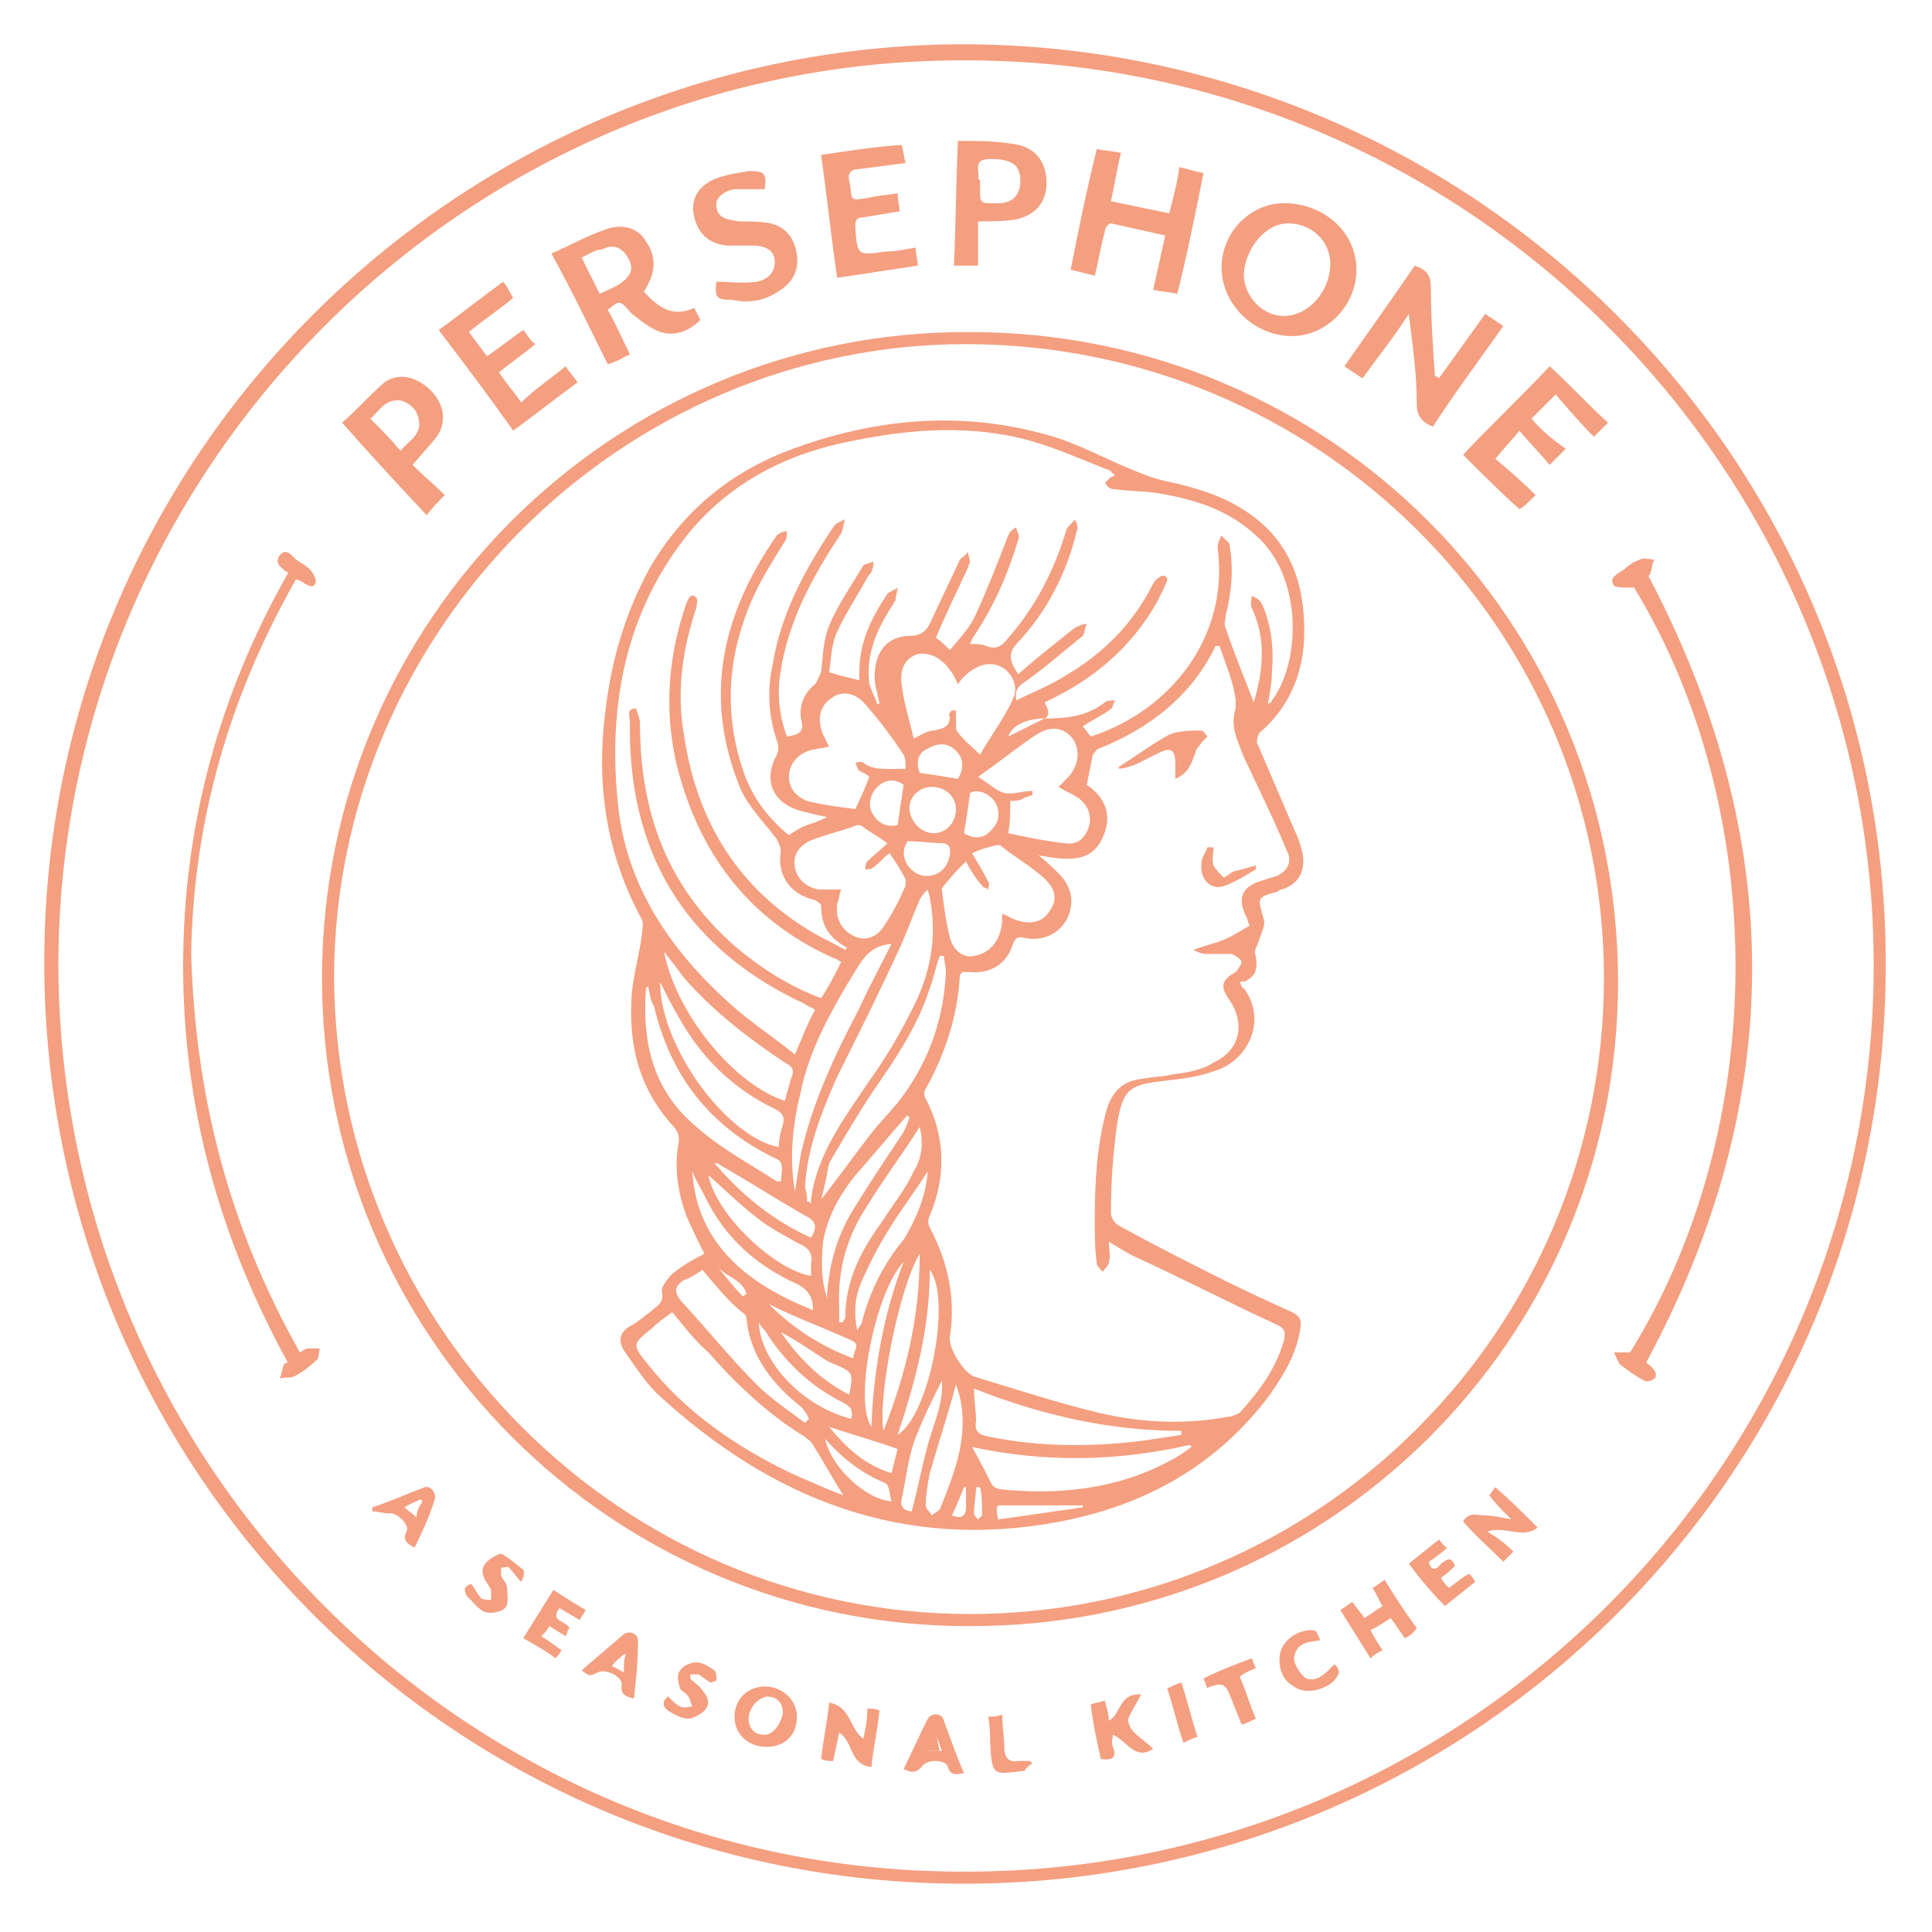 <?xml version="1.0" encoding="utf-8"?>
<!-- Generator: Adobe Illustrator 21.1.0, SVG Export Plug-In . SVG Version: 6.00 Build 0)  -->
<svg version="1.1" id="Guides" xmlns="http://www.w3.org/2000/svg" xmlns:xlink="http://www.w3.org/1999/xlink" x="0px" y="0px"
	 viewBox="0 0 96 96" style="enable-background:new 0 0 96 96;" xml:space="preserve">
<style type="text/css">
	.st0{fill:#F49F80;}
</style>
<g>
	<g>
		<g>
			<path class="st0" d="M93.7,48c0,25.2-20.5,45.6-45.8,45.6c-25.3,0-45.7-20.4-45.7-45.8c0-25.1,20.4-45.4,45.4-45.6
				C73.1,2.1,93.8,22.7,93.7,48z M48,93c25.1,0,45.4-20.6,45.1-45.6C92.8,23,72.7,2.9,47.8,3C23.1,3,2.9,23.3,2.9,48
				C3,72.9,23.2,93.1,48,93z"/>
			<path class="st0" d="M48.1,80.8C30.4,80.8,16,66.4,16,48.6c0-17.8,14.5-32.2,32.2-32.1c17.9,0,32.2,14.4,32.2,32.3
				C80.4,66.6,65.9,80.9,48.1,80.8z M48.2,80.2c17.4,0,31.5-14.2,31.5-31.6c0-17.4-14.2-31.5-31.7-31.5c-17.2,0-31.4,14.3-31.4,31.5
				C16.7,66,30.9,80.2,48.2,80.2z"/>
			<path class="st0" d="M14.9,67.2c0.2-0.1,0.3-0.2,0.4-0.2c0.2,0,0.4,0,0.6,0c-0.1,0.2,0,0.5-0.2,0.6c-0.3,0.3-0.7,0.6-1.1,0.8
				c-0.2,0.1-0.4,0-0.7,0.1c0.1-0.2,0.1-0.4,0.2-0.7c0,0,0.1-0.1,0.2-0.1C10.9,61.5,9.1,55,9.1,48c0-7,1.8-13.5,5.2-19.5
				c0-0.1,0-0.1-0.1-0.1c-0.2-0.2-0.6-0.4-0.3-0.8c0.3-0.4,0.6,0,0.8,0.2c0.3,0.2,0.5,0.3,0.7,0.5c0.2,0.2,0.3,0.5,0.3,0.6
				c-0.1,0.4-0.4,0.2-0.7,0c-0.1,0-0.1-0.1-0.3-0.1c-3.3,5.8-5.1,12-5.2,18.6C9.7,54.5,11.4,61,14.9,67.2z"/>
			<path class="st0" d="M81.2,29.2c-0.4,0-0.9,0-1-0.1c-0.3-0.4,0.2-0.6,0.5-0.8c0.2-0.2,0.5-0.4,0.8-0.5c0.2-0.1,0.4,0,0.7,0
				c-0.1,0.2-0.1,0.4-0.2,0.7c0,0.1-0.1,0.1-0.1,0.1c6.9,13.1,6.9,26.1-0.1,39.1c0.1,0.1,0.3,0.2,0.4,0.4c0.1,0.1,0.1,0.4,0,0.4
				c-0.1,0.1-0.4,0.2-0.5,0.1c-0.4-0.2-0.8-0.5-1.2-0.8c-0.1-0.1-0.2-0.4-0.3-0.6c0.2,0,0.4,0,0.6,0c0.1,0,0.1,0,0.2,0
				C88,55.9,87.9,40.2,81.2,29.2z"/>
			<path class="st0" d="M67.4,13.4c0,1.8-1.5,3.3-3.2,3.3c-1.9,0-3.5-1.6-3.5-3.4c0-1.8,1.5-3.3,3.3-3.2
				C65.9,10.2,67.4,11.6,67.4,13.4z M61.8,13.6c0,1.1,0.9,2.1,2,2.1c1.2,0,2.3-1.2,2.3-2.6c0-1.1-0.9-2-2.1-2
				C62.9,11.1,61.9,12.3,61.8,13.6z"/>
			<path class="st0" d="M73.8,15.6c0.3,0.2,0.6,0.4,0.9,0.6c-1.2,1.7-2.4,3.3-3.5,5c-0.5-0.2-0.8-0.5-0.8-1.1c0-1.5-0.2-2.9-0.4-4.5
				c-0.7,1.1-1.5,2.1-2.3,3.2c-0.3-0.2-0.6-0.4-0.9-0.6c1.2-1.7,2.4-3.4,3.5-5c0.6,0.2,0.8,0.5,0.8,1.1c0,1.5,0.1,2.9,0.2,4.4
				c0.1,0,0.1,0,0.2,0.1C72.3,17.7,73,16.7,73.8,15.6z"/>
			<path class="st0" d="M30.2,15.4c0.4,0.7,0.7,1.4,1.1,2.2c-0.4,0.2-0.7,0.4-1.1,0.5c-0.9-1.8-1.8-3.7-2.8-5.5
				c0.9-0.4,1.8-0.9,2.7-1.2c0.8-0.3,1.6-0.1,2,0.6c0.5,0.7,0.5,1.5,0,2.3c0,0.1-0.1,0.1-0.1,0.2c0.9,1,1.6,1.2,2.5,0.8
				c0.1,0.2,0.2,0.4,0.3,0.6c-0.7,0.7-1.6,0.9-2.4,0.4c-0.4-0.2-0.7-0.5-1-0.7C30.8,14.9,30.8,14.9,30.2,15.4z M28.9,12.8
				c0.3,0.6,0.6,1.2,0.9,1.8c0.4-0.2,0.7-0.3,1-0.5c0.6-0.4,0.7-0.8,0.4-1.3c-0.3-0.5-0.7-0.7-1.3-0.4
				C29.6,12.4,29.3,12.6,28.9,12.8z"/>
			<path class="st0" d="M54.4,13.7c-0.4-0.1-0.8-0.2-1.2-0.3c0.4-2,0.8-4,1.3-6c0.4,0.1,0.8,0.1,1.2,0.2c-0.2,0.8-0.3,1.5-0.5,2.4
				c1,0.2,1.9,0.4,2.9,0.6c0.2-0.8,0.4-1.5,0.5-2.3c0.4,0.1,0.7,0.2,1.2,0.3c-0.4,2-0.8,4-1.3,6c-0.4-0.1-0.8-0.1-1.2-0.2
				c0.2-0.9,0.4-1.8,0.6-2.7c-0.9-0.2-1.8-0.4-2.7-0.6c-0.1,0-0.3,0.2-0.3,0.4C54.7,12.2,54.6,12.9,54.4,13.7z"/>
			<path class="st0" d="M77.8,22.3c-0.3,0.3-0.5,0.5-0.8,0.8c-0.5-0.6-1-1.1-1.5-1.7c-0.4,0.5-0.8,0.9-1.2,1.4
				c0.6,0.5,1.3,1.1,2,1.8c-0.4,0.4-0.6,0.6-0.8,0.7c-1-0.9-1.9-1.8-2.8-2.7c1.4-1.5,2.9-2.9,4.3-4.4c1,0.9,1.9,1.9,2.9,2.8
				c-0.2,0.2-0.4,0.4-0.7,0.7c-0.7-0.7-1.3-1.4-1.9-2.1c-0.4,0.4-0.7,0.7-1.2,1.2C76.6,21.4,77.1,21.8,77.8,22.3z"/>
			<path class="st0" d="M28.1,18.2c0.2,0.3,0.4,0.5,0.6,0.8c-1.1,0.8-2.1,1.6-3.2,2.4c-1.2-1.7-2.4-3.3-3.7-5
				c1.1-0.8,2.1-1.6,3.2-2.4c0.2,0.2,0.3,0.5,0.5,0.8c-0.7,0.6-1.5,1.1-2.2,1.7c0.3,0.4,0.6,0.8,0.9,1.2c0.6-0.4,1.2-0.9,1.8-1.3
				c0.2,0.2,0.3,0.5,0.6,0.7c-0.6,0.5-1.2,0.9-1.8,1.4c0.3,0.5,0.7,0.9,1.1,1.5C26.6,19.3,27.4,18.8,28.1,18.2z"/>
			<path class="st0" d="M45.5,12.3c0,0.3,0.1,0.6,0.1,0.9c-0.7,0.1-1.3,0.2-2,0.3c-0.6,0.1-1.3,0.2-2,0.3c-0.3-2-0.5-4-0.8-6.1
				c1.3-0.2,2.6-0.4,4-0.5c0.1,0.3,0.1,0.6,0.2,0.9c-0.8,0.1-1.5,0.2-2.3,0.3c-0.4,0-0.6,0.2-0.5,0.6c0.2,1-0.1,1,1.1,0.8
				c0.4-0.1,0.8-0.1,1.3-0.2c0,0.3,0.1,0.6,0.1,0.9c-0.6,0.1-1.2,0.2-1.8,0.3c-0.4,0-0.4,0.2-0.4,0.5c0.1,1.4,0.1,1.4,1.5,1.2
				C44.5,12.5,44.9,12.4,45.5,12.3z"/>
			<path class="st0" d="M20.5,23.1c0.5,0.5,1.1,1,1.6,1.5c-0.3,0.3-0.6,0.6-0.9,1c-1.4-1.5-2.8-3-4.2-4.6c0.6-0.5,1.3-1.3,2.1-2
				c0.7-0.5,1.6-0.3,2.3,0.4c0.7,0.7,0.8,1.6,0.3,2.3C21.4,22.1,21,22.5,20.5,23.1z M19.9,22.4c0.4-0.5,1.1-0.8,0.9-1.6
				c-0.1-0.5-0.5-0.8-0.9-0.9c-0.8-0.1-1.1,0.6-1.5,0.9C18.9,21.3,19.4,21.8,19.9,22.4z"/>
			<path class="st0" d="M48.6,11c0,0.7,0,1.5,0,2.2c-0.4,0-0.8,0-1.2,0c0.1-2.1,0.1-4.1,0.2-6.2C48.6,7,49.6,7,50.6,7.2
				C51.5,7.4,52,8.1,52,9.1c0,1-0.6,1.6-1.5,1.8C49.9,11,49.3,11,48.6,11z M48.7,9C48.7,9,48.7,9,48.7,9c0,0.1,0,0.3,0,0.4
				c0,0.7,0,0.7,0.7,0.7c0.1,0,0.2,0,0.2,0c0.7,0,1.1-0.4,1.1-1.1c0-0.8-0.4-1.1-1.5-1.1c-0.9,0-0.5,0.6-0.6,1
				C48.7,8.9,48.7,9,48.7,9z"/>
			<path class="st0" d="M35.6,14c0.7,0,1.3,0.1,2,0c0.5-0.1,0.9-0.4,0.9-1c0-0.5-0.4-0.8-1.1-0.8c-0.4,0-0.8,0-1.3,0
				c-0.9-0.1-1.4-0.6-1.6-1.4c-0.2-0.8,0.1-1.5,1-1.9c0.5-0.2,1.1-0.3,1.7-0.4c0.8,0,0.9,0.1,0.8,0.9c-0.5,0-1,0-1.5,0
				c-0.6,0.1-1,0.5-0.9,0.9c0.1,0.6,0.6,0.6,1.1,0.7c0.5,0,1.1,0,1.6,0.1c0.8,0.2,1.2,0.8,1.3,1.6c0.1,0.7-0.2,1.3-0.8,1.7
				c-0.7,0.5-1.5,0.7-2.4,0.5C35.6,14.9,35.5,14.8,35.6,14z"/>
			<path class="st0" d="M39.6,85.3c0,0.9-0.6,1.5-1.5,1.5c-0.9,0-1.6-0.6-1.6-1.5c0-0.9,0.7-1.5,1.5-1.5
				C38.9,83.8,39.6,84.5,39.6,85.3z M37.2,85.4c0,0.5,0.3,0.8,0.8,0.8c0.4,0,0.8-0.5,0.9-1.1c0-0.5-0.3-0.8-0.8-0.8
				C37.6,84.4,37.2,84.9,37.2,85.4z"/>
			<path class="st0" d="M69.8,81.4c-0.2-0.3-0.4-0.6-0.7-1c-0.3,0.2-0.6,0.4-1,0.6c0.2,0.4,0.4,0.7,0.6,1c-0.2,0.1-0.4,0.2-0.6,0.4
				c-0.5-0.8-1-1.6-1.5-2.4c0.2-0.1,0.4-0.3,0.6-0.4c0.2,0.3,0.4,0.5,0.6,0.8c0.3-0.2,0.6-0.4,0.9-0.6c-0.2-0.3-0.3-0.6-0.5-0.9
				c0.2-0.1,0.3-0.2,0.6-0.4c0.5,0.8,1,1.6,1.6,2.4C70.2,81.2,70,81.3,69.8,81.4z"/>
			<path class="st0" d="M42.9,86.4c0.1-0.5,0.2-0.9,0.2-1.5c0.2,0,0.4,0,0.6,0.1c-0.1,1-0.3,1.8-0.4,2.8c-1.1-0.1-0.9-1.3-1.6-1.7
				c-0.1,0.5-0.2,0.9-0.3,1.4c-0.2,0-0.4,0-0.6-0.1c0.1-0.9,0.3-1.8,0.4-2.8C42.3,84.8,42.2,85.9,42.9,86.4z"/>
			<path class="st0" d="M76.4,75.9c-0.7,0.6-1.6-0.1-2.5,0.2c0.5,0.3,0.9,0.6,1.3,1c-0.3,0.3-0.4,0.4-0.5,0.5c-0.7-0.7-1.4-1.3-2-2
				c0.3-0.5,0.7-0.3,1.1-0.3c0.4,0,0.8,0.1,1.3,0.2c-0.5-0.5-0.8-0.8-1.1-1.2c0.1-0.1,0.2-0.3,0.3-0.4C75,74.5,75.7,75.2,76.4,75.9z
				"/>
			<path class="st0" d="M57.3,86.9c-0.9,0.6-1.3-0.4-2-0.7c0,0.2-0.1,0.4,0,0.6c0.2,0.5,0,0.7-0.6,0.6c-0.2-0.9-0.4-1.8-0.5-2.7
				c0.2-0.1,0.4-0.1,0.7-0.2c0.1,0.4,0.2,0.7,0.2,1c0.6-0.3,0.5-1.4,1.6-1.3c-0.2,0.4-0.4,0.7-0.6,1.1c-0.1,0.2,0,0.4,0.1,0.6
				C56.4,86.2,56.9,86.5,57.3,86.9z"/>
			<path class="st0" d="M31.5,84.4c-0.4-0.1-0.7-0.2-0.6-0.7c0-0.4-0.8-0.8-1.2-0.6c-0.4,0.2-0.4,0.2-0.8-0.1
				c0.7-0.6,1.4-1.2,2.1-1.8c0.3-0.2,0.7,0,0.7,0.3C31.7,82.6,31.6,83.5,31.5,84.4z M31.1,82.2c0,0-0.1,0-0.1,0
				c-0.2,0.2-0.4,0.3-0.6,0.6c0.3,0.1,0.4,0.2,0.6,0.3C31,82.7,31,82.4,31.1,82.2z"/>
			<path class="st0" d="M27.9,82c-0.1,0.2-0.2,0.3-0.3,0.4c-0.5-0.4-1.1-0.7-1.6-1c0.5-0.8,1-1.6,1.5-2.4c0.6,0.4,1.1,0.7,1.6,1
				c-0.1,0.2-0.2,0.3-0.3,0.5c-0.3-0.2-0.7-0.4-1-0.6c-0.5,0.7,0.3,0.6,0.5,1c-0.1,0.1-0.1,0.2-0.2,0.4c-0.3-0.2-0.5-0.3-0.8-0.5
				c-0.1,0.2-0.2,0.3-0.4,0.5C27.2,81.5,27.5,81.7,27.9,82z"/>
			<path class="st0" d="M70,77.7c0.5-0.4,1-0.8,1.5-1.2c0.1,0.1,0.2,0.3,0.4,0.4c-0.3,0.3-0.6,0.5-0.9,0.7c0.1,0.5,0.4,0.4,0.6,0.1
				c0.3-0.2,0.5-0.4,0.7,0.1c-0.2,0.2-0.4,0.4-0.7,0.6c0.1,0.2,0.2,0.3,0.4,0.5c0.3-0.2,0.6-0.5,1-0.7c0.1,0.1,0.2,0.2,0.3,0.4
				c-0.5,0.4-1,0.8-1.5,1.2C71.2,79.2,70.6,78.5,70,77.7z"/>
			<path class="st0" d="M44.9,87.9c0.4-0.8,0.8-1.7,1.2-2.5c0.2-0.3,0.7-0.3,0.8,0.1c0.3,0.8,0.6,1.7,1,2.6
				c-0.4,0.1-0.7,0.1-0.8-0.3c-0.1-0.4-1.1-0.4-1.3,0C45.5,88.1,45.3,88.1,44.9,87.9z M46.5,86.2c0,0-0.1,0-0.1,0
				c-0.1,0.2-0.2,0.5-0.3,0.8c0.3,0,0.5,0,0.7,0C46.7,86.7,46.6,86.4,46.5,86.2z"/>
			<path class="st0" d="M20.6,76.9c-0.4-0.2-0.6-0.4-0.4-0.8c0.2-0.3-0.5-1-0.9-0.9c-0.2,0-0.5-0.1-0.8-0.1c0-0.1,0-0.2,0-0.2
				c0.9-0.3,1.8-0.7,2.6-1c0.3-0.1,0.6,0.3,0.5,0.6C21.4,75.2,21,76.1,20.6,76.9z M21,74.6c0,0-0.1-0.1-0.1-0.1
				c-0.2,0.1-0.5,0.2-0.8,0.4c0.2,0.2,0.4,0.3,0.6,0.5C20.7,75.1,20.8,74.9,21,74.6z"/>
			<path class="st0" d="M25.9,78.6c-0.3-0.3-0.4-0.5-0.6-0.7c-0.1-0.1-0.2,0-0.4,0c0,0.1,0,0.3,0,0.4c0.1,0.2,0.3,0.4,0.3,0.6
				c0,0.3,0.1,0.8-0.1,1c-0.2,0.2-0.7,0.3-1,0.2c-0.3-0.1-0.6-0.5-0.9-0.8c-0.2-0.3-0.1-0.5,0.2-0.6c0.2,0.2,0.3,0.5,0.5,0.7
				c0.1,0.1,0.3,0.1,0.5,0.1c0-0.2,0-0.3,0-0.5c0-0.1-0.1-0.1-0.1-0.2c-0.3-0.4-0.5-0.8-0.1-1.2c0.2-0.2,0.6-0.4,0.7-0.4
				c0.4,0.2,0.7,0.5,1.1,0.8C26.1,78.2,26,78.4,25.9,78.6z"/>
			<path class="st0" d="M35.3,83.6c-0.2-0.1-0.4-0.3-0.6-0.4c-0.1,0-0.2,0-0.4,0c0,0.1,0,0.3,0.1,0.3c0.2,0.2,0.4,0.3,0.5,0.5
				c0.3,0.3,0.4,0.7,0.1,1c-0.2,0.2-0.6,0.4-0.8,0.4c-0.3,0-0.7-0.2-1-0.4c-0.3-0.2-0.3-0.5,0-0.7c0.2,0.2,0.4,0.4,0.6,0.5
				c0.2,0.1,0.4,0,0.6,0c-0.1-0.2-0.1-0.4-0.2-0.5c-0.1-0.2-0.4-0.3-0.4-0.4c-0.1-0.3-0.2-0.7,0-0.9c0.1-0.2,0.5-0.4,0.8-0.4
				c0.3,0,0.6,0.2,0.9,0.4c0.1,0.1,0.1,0.3,0.1,0.5C35.4,83.6,35.3,83.6,35.3,83.6z"/>
			<path class="st0" d="M66.3,82.7c0.4,0.3,0.2,0.6-0.1,0.9c-0.5,0.4-1.4,0.6-1.9,0.2c-0.6-0.3-0.8-1-0.7-1.6
				c0.1-0.6,0.7-1.1,1.4-1.2c0.4,0,0.4,0,0.6,0.5c-0.6,0.1-1.2,0.1-1.3,0.9c0,0.3,0.3,0.8,0.6,1C65.5,83.6,65.9,83.1,66.3,82.7z"/>
			<path class="st0" d="M62.2,82.4c0.1,0.2,0.1,0.3,0.2,0.5c-0.3,0.1-0.5,0.2-0.8,0.4c0.3,0.7,0.5,1.4,0.8,2.1
				c-0.2,0.1-0.4,0.2-0.7,0.3c-0.2-0.5-0.4-1-0.6-1.5c-0.2-0.5-0.4-0.6-0.9-0.4c-0.1,0-0.1,0-0.2,0.1c-0.1-0.2-0.1-0.3-0.2-0.5
				C60.6,83,61.4,82.7,62.2,82.4z"/>
			<path class="st0" d="M51.3,87.6c-0.1,0.1-0.3,0.2-0.4,0.4c0,0,0,0-0.1,0c-1.5,0.2-1.5,0.2-1.6-1.4c0-0.4,0-0.8-0.1-1.3
				c0.2,0,0.4,0,0.7-0.1c0,0.6,0.1,1.1,0.1,1.6c0,0.5,0.2,0.8,0.7,0.7c0.2,0,0.3,0,0.5,0C51.2,87.5,51.3,87.6,51.3,87.6z"/>
			<path class="st0" d="M58.8,86.6c-0.3-0.9-0.5-1.8-0.8-2.7c0.2-0.1,0.4-0.2,0.7-0.3c0.3,0.9,0.5,1.8,0.8,2.7
				C59.2,86.4,59,86.5,58.8,86.6z"/>
			<path class="st0" d="M46.5,86.2c0.1,0.2,0.1,0.5,0.2,0.8c-0.2,0-0.4,0-0.7,0c0.1-0.3,0.2-0.5,0.3-0.8
				C46.4,86.2,46.5,86.2,46.5,86.2z"/>
			<path class="st0" d="M61.6,48.8c0.1,0.2,0.1,0.3,0.2,0.3c1.2,1.6,0.2,3.6-1.4,4.1c-0.8,0.3-1.6,0.4-2.5,0.5
				c-1.8,0.2-2.1,0.4-2.4,2.2c-0.2,1.5-0.3,2.9-0.3,4.4c0,0.2,0.2,0.5,0.4,0.6c1.8,1,3.6,1.9,5.4,2.8c1,0.5,2.1,1,3.2,1.5
				c0.4,0.2,0.5,0.4,0.4,0.9c-0.2,1.2-0.8,2.2-1.5,3.2c-2.6,3.5-6.2,5.5-10.4,6.3c-7.8,1.5-14.4-1.1-20.1-6.4
				c-0.6-0.6-1.1-1.4-1.6-2.1c-0.3-0.5-0.2-0.9,0.3-1.2c0.4-0.2,0.7-0.5,1-0.7c0.3-0.3,0.7-0.4,0.6-1c-0.1-0.2,0.3-0.7,0.5-0.9
				c0.5-0.4,1-0.7,1.6-1c-0.3-0.6-0.6-1.2-0.9-1.9c-0.4-1.1-0.6-2.3-0.4-3.5c0.1-0.4,0-0.7-0.3-1c-1.7-1.9-2.2-4.1-2-6.6
				c0.1-1,0.4-2,0.5-2.9c0-0.2,0.1-0.5,0-0.7c-1.8-3.3-2.3-6.8-1.8-10.5c0.3-2.5,1-4.8,2.2-7c1.7-2.9,4.1-4.8,7.1-5.9
				c4.1-1.5,8.3-1.9,12.6-0.7c1.5,0.4,2.9,1.2,4.4,1.8c0.5,0.2,1,0.4,1.5,0.5c1.4,0.3,2.8,0.7,4,1.5c2.3,1.5,3,3.8,2.9,6.4
				c-0.1,1.8-0.8,3.4-2.2,4.6c-0.1,0.1-0.2,0.5-0.1,0.6c0.6,1.4,1.2,2.8,1.8,4.2c0.2,0.4,0.3,0.7,0.4,1.1c0.2,0.9-0.1,1.6-1,1.9
				c-0.1,0-0.1,0-0.2,0.1c-1.1,0.3-1,0.3-0.7,1.4c0.1,0.3-0.2,0.8-0.3,1.2c-0.1,0.2-0.2,0.4-0.1,0.6c0.1,0.7,0,1-0.6,1.3
				C61.8,48.7,61.7,48.8,61.6,48.8z M51.9,35.7c1.1,0,2.1-0.1,3-0.8c0.1-0.1,0.4-0.1,0.5-0.1c-0.1,0.2-0.1,0.4-0.3,0.5
				c-0.4,0.3-0.9,0.5-1.3,0.8c0.2,0.2,0.3,0.4,0.4,0.5c4-1.3,6.9-5,6.3-9.4c0-0.2,0.1-0.4,0.2-0.6c0.1,0.2,0.4,0.3,0.4,0.5
				c0.2,1.2,0.1,2.3-0.2,3.5c0,0.2-0.1,0.4,0,0.6c0.4,1.2,0.9,2.4,1.4,3.7c0.5-1.7,0.6-3.2-0.1-4.7c-0.1-0.2,0-0.4,0-0.6
				c0.2,0.1,0.4,0.2,0.5,0.4c0.5,1.1,0.6,2.3,0.5,3.4c0,0.5-0.1,1-0.2,1.6c0.1-0.1,0.2-0.1,0.2-0.2c1.4-1.8,1.6-6.1-0.8-8.2
				c-1.4-1.3-3.1-1.8-4.9-2.1c-0.7-0.1-1.5-0.1-2.2-0.2c-0.2,0-0.3-0.2-0.4-0.3c0.1-0.1,0.2-0.2,0.3-0.3c0,0,0.1,0,0.2-0.1
				c-0.1-0.1-0.2-0.1-0.2-0.2c-1.3-0.5-2.6-1.1-4-1.5c-2.9-0.8-5.9-0.6-8.8,0c-3.2,0.6-6,2-8.1,4.5c-3.2,3.9-4.1,8.6-3.6,13.5
				c0.4,4.1,2.6,7.3,5.6,10c1,0.9,2.1,1.6,3.2,2.5c0.2-0.5,0.4-0.9,0.5-1.2c0.2-0.4,0.3-0.7,0.5-1c-0.1-0.1-0.1-0.1-0.1-0.1
				c-0.3-0.1-0.5-0.3-0.8-0.4c-5.7-2.8-8.4-7.5-8.3-13.8c0-0.3-0.2-0.7,0.3-0.7c0,0,0.2,0.5,0.2,0.7c0,4.4,1.3,8.1,4.7,11.1
				c1.3,1.1,2.7,2,4.3,2.6c0.4-0.6,0.7-1.2,1-1.8c-0.2-0.1-0.3-0.2-0.4-0.2c-4.2-1.9-6.7-5.2-7.8-9.7c-0.6-2.7-0.4-5.3,0.5-7.9
				c0.1-0.2,0.2-0.6,0.5-0.3c0.1,0.1,0,0.4,0,0.5c-0.7,2.1-1,4.2-0.6,6.4c0.6,4,2.5,7.3,6,9.5c0.6,0.4,1.3,0.7,2,1.1
				c0,0,0.1-0.1,0.1-0.1c-0.9-0.5-1.3-1.1-1.3-2.1c0-0.1-0.3-0.3-0.4-0.3c-1.2-0.3-1.8-1.3-1.6-2.4c0-0.2-0.1-0.4-0.2-0.6
				c-0.6-0.8-1.4-1.6-1.8-2.5c-1.9-4.6-0.9-8.7,1.8-12.6c0.1-0.1,0.3-0.2,0.5-0.2c0,0.2,0,0.4-0.1,0.5c-0.5,0.8-1,1.6-1.4,2.4
				c-1.4,2.9-1.7,5.9-0.7,8.9c0.4,1.3,1.2,2.4,2.3,3.3c0.3-0.2,0.6-0.4,0.9-0.5c0.3-0.1,0.6-0.2,1-0.4c-0.5-0.1-0.9-0.2-1.3-0.3
				c-1.4-0.4-1.9-1.5-1.2-2.8c0.1-0.2,0.1-0.5,0-0.7c-0.4-1.2-0.5-2.5-0.2-3.8c0.4-2.5,1.6-4.7,3-6.8c0.1-0.2,0.4-0.3,0.6-0.4
				c-0.1,0.2-0.1,0.5-0.2,0.7c-1.4,2.1-2.6,4.3-3,6.8c-0.2,1.1-0.1,2.2,0.3,3.3c0.6-0.1,0.9-0.2,0.7-0.9c-0.1-0.7,0.2-1.3,0.7-1.7
				c0.1-0.1,0.2-0.4,0.3-0.6c0.1-0.8,0.1-1.6,0.4-2.3c0.4-1,1.1-2,1.7-3c0.1-0.1,0.3-0.1,0.5-0.2c0,0.2,0,0.3-0.1,0.5
				c0,0.1-0.2,0.2-0.2,0.3c-0.5,0.9-1.1,1.8-1.5,2.7c-0.3,0.6-0.3,1.4-0.4,2c0.6,0.2,1.1,0.3,1.5,0.4c0-0.1,0-0.3,0-0.4
				c0-1.5,0.6-2.7,1.4-3.9c0.1-0.1,0.4-0.2,0.5-0.3c0,0.2-0.1,0.4-0.1,0.6c0,0.1-0.1,0.1-0.1,0.2c-0.8,1.2-1.4,2.5-1.2,4
				c0.1,0.3,0.3,0.7,0.4,1c0,0,0.1,0,0.1-0.1c-0.1-0.3-0.1-0.5-0.2-0.8c-0.2-1.4,0.4-2.5,1.7-2.5c0.5,0,0.8-0.2,1-0.6
				c0.5-1.1,1-2.1,1.5-3.2c0.1-0.1,0.3-0.2,0.4-0.4c0,0.2,0.1,0.4,0.1,0.5c0,0.1-0.1,0.2-0.1,0.3c-0.5,1.1-1.1,2.3-1.6,3.5
				c0.2,0.1,0.4,0.3,0.7,0.6c0.5-0.6,1-1.1,1.3-1.8c0.6-1.3,1.1-2.6,1.6-3.9c0.1-0.2,0.2-0.3,0.4-0.4c0,0.2,0.2,0.4,0.1,0.6
				c-0.5,1.7-1.2,3.3-2.2,4.8c-0.1,0.1-0.1,0.2-0.2,0.4c0.3,0,0.6,0,0.8,0.1c0.5,0.2,0.8,0,1.1-0.4c1.4-1.6,2.3-3.4,2.9-5.4
				c0.1-0.2,0.3-0.3,0.4-0.5c0.1,0.2,0.2,0.4,0.1,0.6c-0.5,2.1-1.5,4-2.9,5.5c-0.5,0.5-0.5,0.9,0,1.6c0.9-0.8,1.8-1.5,2.8-2.3
				c0.2-0.1,0.4-0.2,0.6-0.2c-0.1,0.2-0.1,0.5-0.2,0.6c-1,0.8-1.9,1.6-2.9,2.3c-0.3,0.2-0.5,0.4-0.4,0.9c0.8-0.4,1.6-0.7,2.4-1.2
				c1.9-1.1,3.4-2.6,4.4-4.6c0.1-0.2,0.4-0.4,0.5-0.4c0.4,0.1,0.1,0.4,0,0.7c-0.1,0.2-0.2,0.4-0.3,0.6c-1.3,2.3-3.2,3.9-5.6,5
				C52.2,35.4,52.1,35.6,51.9,35.7c-0.8,0-1.6,0.3-1.8,0.9C50.7,36.3,51.3,36,51.9,35.7z M60.6,32.1c-0.1,0-0.1,0-0.2,0
				c-1.2,2.5-3.3,4.1-5.8,5.1c-0.1,0-0.2,0.2-0.3,0.3C54.2,38,54.1,38.5,54,39c0.9,0.6,1.3,1.5,0.8,2.6c-0.6,1.4-2,1.1-3.2,0.9
				c0.4,0.3,0.7,0.6,1,0.9c0.7,0.7,0.8,1.5,0.4,2.3c-0.4,0.7-1.2,1.1-2.1,0.9c-0.4-0.1-0.5,0.1-0.6,0.4c-0.3,0.9-1.1,1.4-2.1,1.3
				c-0.1,0-0.3,0-0.4,0c0,0.1-0.1,0.1-0.1,0.1c-0.1,2-0.7,3.9-1.7,5.7c-0.1,0.1-0.1,0.4,0,0.5c1,1.9,1,3.9,0.2,5.8
				c-0.1,0.2-0.1,0.4,0,0.6c0.9,1.7,1.3,3.5,1,5.4c-0.1,0.6,0.7,1.8,1.2,2c2,0.6,4.1,1.3,6.2,1.8c2.1,0.5,4.3,0.6,6.4,0.2
				c0.2,0,0.4-0.1,0.6-0.2c1-1.1,1.8-2.2,2.2-3.6c0.1-0.5,0-0.6-0.4-0.8c-2.4-1.1-4.7-2.3-7.1-3.4c-0.4-0.2-0.7-0.4-1.2-0.7
				c0,0.4,0.1,0.7,0,1c0,0.2-0.2,0.3-0.3,0.5c-0.1-0.1-0.3-0.3-0.3-0.4c-0.1-0.7-0.1-1.5-0.1-2.2c0-1.9,0.1-3.7,0.6-5.5
				c0.3-0.9,0.8-1.4,1.8-1.5c0.5-0.1,1-0.1,1.4-0.2c0.7-0.1,1.5-0.2,2.1-0.6c1.3-0.6,1.6-1.9,0.8-3.1c-0.5-0.7-0.4-1,0.3-1.4
				c0.1-0.1,0.3-0.4,0.3-0.5c-0.1-0.2-0.3-0.3-0.5-0.4c-0.4,0-0.9,0-1.3,0c-0.2,0-0.4-0.1-0.6-0.2c0.5-0.2,1-0.3,1.5-0.5
				c0.5-0.2,0.9-0.5,1.3-0.7c-0.1-0.2-0.1-0.2-0.1-0.3c-0.6-1.1-0.3-1.7,0.9-2c0.2-0.1,0.4-0.1,0.6-0.2c0.4-0.2,0.7-0.6,0.5-1.1
				c-0.1-0.2-0.2-0.5-0.3-0.7c-0.6-1.4-1.3-2.8-1.9-4.1c-0.3-0.8-0.7-1.5-0.4-2.4c0-0.1,0-0.3,0-0.4C61.3,33.9,60.9,33,60.6,32.1z
				 M33.4,65.2c-0.4,0.3-0.7,0.5-1,0.8c-1,0.8-1,0.8-0.2,1.8c1.9,2.4,4.4,4.1,7.1,5.4c0.9,0.4,1.8,0.8,2.6,1.1
				c-0.5-0.8-1-1.7-1.5-2.5c-0.1-0.2-0.3-0.3-0.4-0.4c-1.8-1.1-3.4-2.6-4.8-4.2C34.5,66.6,34,65.9,33.4,65.2z M40.1,59.7
				c0.1,0,0.1,0,0.2,0.1c0-0.1,0-0.1,0-0.2c0.3-2.3,1.7-4.1,2.9-5.9c0.8-1.1,1.5-2.3,2.1-3.5c0.9-1.7,1.3-3.6,0.9-5.6
				c0-0.1-0.1-0.3-0.1-0.4c-0.2,0.2-0.3,0.3-0.4,0.5c-0.3,0.7-0.6,1.5-0.9,2.2c-1,2.2-2.1,4.4-3.2,6.6c-0.8,1.8-1.5,3.6-1.6,5.5
				C40.1,59.3,40.1,59.5,40.1,59.7z M48,42.8c-0.4,0.4-0.7,0.7-1,1.1c-0.1,0.1-0.2,0.2-0.2,0.3c0.1,0.8,0.2,1.6,0.4,2.4
				c0.2,0.7,0.7,1,1.2,0.9c0.6-0.1,1.1-0.5,1.3-1.2c0.1-0.3,0.1-0.6,0.1-0.9c0.2,0.1,0.3,0.1,0.4,0.2c0.9,0.4,1.6,0.3,2-0.4
				c0.4-0.6,0.2-1.2-0.6-1.8c-0.6-0.5-1.3-0.9-1.9-1.4C49.7,42,49.6,42,49.5,42c-0.4,0.1-0.8,0.2-1.2,0.4c0.3,0.5,0.6,1,0.8,1.4
				c0.1,0.1,0,0.3,0,0.4c-0.1-0.1-0.3-0.1-0.3-0.2C48.5,43.7,48.2,43.2,48,42.8z M48.6,38.6c0.5,0.3,0.9,0.7,1.3,0.8
				c0.4,0.1,0.9-0.1,1.4-0.1c0,0.1,0,0.2,0,0.2c-0.2,0.1-0.4,0.1-0.5,0.2c-0.2,0.1-0.4,0.1-0.6,0.1c0,0.6,0,1-0.1,1.6
				c0.9,0.2,1.9,0.4,2.8,0.5c0.6,0.1,1-0.2,1.2-0.8c0.2-0.6-0.1-1.2-0.6-1.5c-0.3-0.2-0.6-0.3-0.9-0.5c0.2-0.2,0.3-0.3,0.5-0.5
				c0.5-0.6,0.6-1.3,0.2-1.9c-0.4-0.5-1-0.7-1.8-0.2C50.6,37.1,49.6,37.9,48.6,38.6z M45,38.2c0-0.3,0-0.5-0.1-0.7
				c-0.6-0.9-1.2-1.7-1.9-2.5c-0.5-0.6-1.2-0.7-1.7-0.3c-0.6,0.4-0.7,1.1-0.4,1.8c0.1,0.2,0.2,0.4,0.3,0.6c-0.4,0.1-0.7,0.1-1,0.2
				c-0.6,0.2-1,0.7-1,1.3c0,0.6,0.4,1,0.9,1.2c0.8,0.2,1.6,0.3,2.4,0.4c0.3-0.6,0.5-1.1,0.7-1.6c-0.1-0.1-0.3-0.2-0.5-0.3
				c-0.1-0.1-0.1-0.2-0.2-0.4c0.1,0,0.3-0.1,0.4,0C43.4,38.3,44.1,38.2,45,38.2z M44.1,41.9c-0.4-0.3-0.8-0.5-1.2-0.8
				c-0.1-0.1-0.2-0.1-0.3-0.1c-0.8,0.3-1.7,0.5-2.4,0.8c-0.6,0.3-0.8,0.8-0.7,1.3c0.1,0.6,0.6,1,1.2,1.1c0.3,0,0.7,0,1.1,0
				c-0.1,0.2-0.1,0.5-0.2,0.7c-0.1,0.7,0.2,1.3,0.8,1.6c0.6,0.3,1.2,0.1,1.6-0.6c0.4-0.6,0.7-1.2,1-1.9c0-0.1,0-0.2,0-0.3
				c-0.2-0.4-0.5-0.9-0.8-1.3c-0.3,0.2-0.5,0.5-0.8,0.7c-0.1,0.1-0.3,0.1-0.4,0.1c0-0.1,0-0.3,0.1-0.4
				C43.4,42.5,43.8,42.2,44.1,41.9z M47.3,35.3c0.1,0,0.1,0,0.2,0c0,0.2,0,0.4,0,0.6c0,0.2,0,0.4,0.1,0.5c0.3,0.4,0.7,0.7,1.1,1.1
				c0.5-0.9,1.2-1.8,1.6-2.7c0.3-0.6,0.1-1.1-0.3-1.5c-0.5-0.4-1.1-0.4-1.7,0c-0.3,0.2-0.5,0.4-0.7,0.7c-0.1-0.2-0.2-0.5-0.4-0.7
				c-0.4-0.6-1-0.9-1.6-0.8c-0.6,0.2-0.9,0.7-0.8,1.5c0.1,0.9,0.4,1.8,0.6,2.7c0.4-0.2,0.7-0.4,1-0.4c0.5-0.1,0.8-0.2,0.8-0.7
				C47.1,35.5,47.2,35.4,47.3,35.3z M48.3,71.9c0.4,0.7,0.7,1.3,1,1.9c0.1,0.1,0.3,0.2,0.4,0.2c2.9,0.3,5.8,0,8.4-1.4
				c0.4-0.2,0.7-0.4,1.1-0.7c0,0,0-0.1-0.1-0.1C55.6,72.6,52,72.7,48.3,71.9z M48.4,69c0,0.6,0.1,1.1,0.1,1.6
				c-0.1,0.6,0.2,0.7,0.7,0.8c2.5,0.5,5,0.5,7.5,0.2c0.7-0.1,1.3-0.2,2-0.3c0-0.1,0-0.1,0-0.2C55.1,71.1,51.7,70.3,48.4,69z
				 M40.8,59.6c0.8-1,1.5-2,2.2-2.9c0.5-0.7,1.1-1.3,1.6-1.9c1.5-1.9,2.3-4.1,2.4-6.5c0-0.3-0.1-0.6-0.1-0.8c-0.1,0-0.1,0-0.2,0
				c-0.2,0.5-0.3,1.1-0.5,1.6c-0.6,1.9-1.7,3.5-2.8,5.1c-0.8,1.2-1.5,2.4-2.2,3.6C41.1,58.3,41,58.9,40.8,59.6z M33,47.3
				c0.6,3.1,3.5,6.6,6,7.4c0.1-0.4,0.2-0.7,0.3-1.1c0.2-0.4,0.1-0.6-0.3-0.8c-1.8-1.2-3.5-2.5-5-4.2C33.7,48.2,33.4,47.8,33,47.3z
				 M34.9,63.1c-0.3,0.2-0.6,0.4-0.9,0.5c-0.5,0.3-0.5,0.6-0.2,1c1.3,1.4,2.5,2.9,3.8,4.2c0.7,0.7,1.6,1.3,2.4,1.9
				c0.1-0.1,0.1-0.1,0.2-0.2c-0.1-0.2-0.2-0.4-0.4-0.6c-1.4-1.1-2.5-2.5-2.7-4.3c0-0.1,0-0.2-0.1-0.3C36.2,64.7,35.6,63.9,34.9,63.1
				z M39.5,59.2c0.1-0.6,0.2-1.3,0.3-1.9c0.6-2.6,1.7-4.9,2.9-7.2c0.5-1.1,1.1-2.2,1.6-3.2C43,47,42.7,48,42.1,48.9
				c-1,1.7-1.9,3.4-2.3,5.3C39.4,55.8,39.2,57.5,39.5,59.2z M32.8,48.8c0,3.2,3.3,7.7,5.9,8.2c0-0.4,0.1-0.8,0.2-1.1
				c0.1-0.4,0-0.6-0.4-0.8c-2.1-1-3.7-2.6-4.8-4.6C33.4,50,33.1,49.4,32.8,48.8z M32.2,49c-0.1,0.1-0.1,0.1-0.1,0.1
				c-0.2,2.6,0.3,5,2.4,6.8c1.2,1.1,2.7,1.9,4.1,2.8c0,0,0.1,0,0.2,0c0.1-0.9,0.1-1-0.4-1.2c-3.2-1.6-5.1-4.1-5.9-7.5
				C32.3,49.7,32.3,49.4,32.2,49z M41.7,65.7c0.1,0,0.1,0,0.2,0c0-0.1,0.1-0.2,0.1-0.2c0-1.9,0.8-3.4,1.9-4.9
				c0.5-0.8,1.1-1.5,1.5-2.4c0.4-0.6,0.5-1.4,0.3-2.2c-0.9,1.4-1.8,2.6-2.6,3.9c-1,1.5-1.5,3.2-1.4,5.1
				C41.7,65.3,41.7,65.5,41.7,65.7z M43.9,71.1c1.1-2.8,1.8-5.6,1.8-8.8C44.7,63.9,43.6,69.4,43.9,71.1z M41.1,64.5
				c0-0.1,0-0.1,0-0.2c0.1-1.5,0.5-2.9,1.3-4.2c0.8-1.3,1.6-2.5,2.4-3.7c0.2-0.3,0.3-0.6,0.4-0.9c0,0-0.1,0-0.1-0.1
				c-0.9,1-1.7,2-2.6,3c-0.8,1-1.4,2.1-1.6,3.3C40.8,62.7,40.8,63.6,41.1,64.5z M35.2,58.4c0.4,2,3.3,4.7,5.1,5c0-0.2,0-0.4,0-0.6
				c0.1-0.5-0.1-0.8-0.6-1c-0.7-0.4-1.5-0.8-2.1-1.3C36.7,59.8,35.9,59,35.2,58.4z M40.4,65.1c0-0.6-0.2-1-0.8-1.3
				c-2-0.9-3.6-2.3-4.6-4.4c-0.2-0.4-0.4-0.7-0.6-1.2C34.6,61.4,36.6,63.6,40.4,65.1z M47.5,68.8c-0.4,1.5-0.9,3-1.3,4.4
				c-0.1,0.5-0.2,1.1-0.2,1.6c0,0.2,0.2,0.3,0.3,0.5c0.1-0.1,0.3-0.2,0.4-0.3c0.4-1,0.8-2,1-3C47.9,70.9,47.9,69.8,47.5,68.8z
				 M46.1,58.2c-0.7,1.1-1.4,2-2,3c-0.5,0.8-0.9,1.6-1.3,2.5c-0.3,0.7-0.4,1.5-0.2,2.4c0.1-0.2,0.1-0.2,0.2-0.3
				c0.4-1.6,1.1-3,2.1-4.2C45.5,60.6,46,59.5,46.1,58.2z M44.6,71.3c1.6-1,2.7-6.8,1.6-8.2C46.2,66,45.5,68.6,44.6,71.3z M40.3,61.5
				c0.3-0.5,0.3-0.8-0.3-1.1c-1.4-0.8-2.8-1.7-4.2-2.5c-0.1-0.1-0.2-0.1-0.3-0.1C36.8,59.3,38.3,60.6,40.3,61.5z M42.3,70.5
				c0.1-0.4,0-0.6-0.4-0.8c-1.6-0.8-2.9-2-3.9-3.6c-0.1-0.1-0.2-0.2-0.3-0.4C37.8,67.7,39.9,69.9,42.3,70.5z M45.3,75.1
				c0.3-1.1,0.5-2.2,0.8-3.3c0.3-1.1,0.8-2.1,0.7-3.2c-0.5,1-1,2-1.4,3.1c-0.3,0.9-0.4,1.9-0.6,2.8C44.7,74.9,45,75.1,45.3,75.1z
				 M46.4,41.4c0.6,0,1.1-0.5,1.1-1.2c0-0.6-0.5-1.1-1.2-1.1c-0.6,0-1.2,0.5-1.1,1.2C45.3,40.9,45.8,41.4,46.4,41.4z M44.9,62.7
				c-1.4,1.5-2.5,6.9-1.6,8.2C43.4,68.1,43.9,65.3,44.9,62.7z M45.1,41.8c-0.2,0.3-0.3,0.7,0,1.2c0.3,0.4,0.7,0.6,1.2,0.5
				c0.5-0.1,0.8-0.5,0.9-1c0-0.2,0.1-0.5-0.3-0.6C46.3,41.9,45.8,41.8,45.1,41.8z M45.7,38.4c0.7,0.1,1.3,0.2,1.9,0.3
				c0.3-0.5,0.3-1-0.1-1.4c-0.4-0.4-0.9-0.4-1.4-0.1C45.6,37.4,45.5,37.9,45.7,38.4z M38.8,66.2c0.9,1.3,2,2.4,3.4,3.1
				c0.2-1.1,0.2-1.1-0.7-1.5c-0.3-0.1-0.6-0.3-0.9-0.5C40,66.9,39.4,66.5,38.8,66.2z M47.9,41.4c0.5,0.3,1,0.3,1.4-0.2
				c0.4-0.4,0.4-1,0.1-1.4c-0.3-0.4-0.8-0.6-1.2-0.4C48.1,40.2,48,40.8,47.9,41.4z M44.6,72c-1.1-0.4-2.2-0.7-3.4-1.1
				c0.9,1.1,1.8,1.9,3.1,2.3C44.4,72.8,44.5,72.4,44.6,72z M44.9,39c-0.4-0.3-0.9-0.3-1.3,0.1c-0.4,0.4-0.5,1-0.2,1.4
				c0.3,0.5,0.8,0.6,1.2,0.5C44.7,40.3,44.8,39.7,44.9,39z M42.4,67.5c0-0.4,0.4-0.7-0.1-0.9c-1.3-0.6-2.7-1.1-4.1-1.8
				C39.4,66,40.8,66.9,42.4,67.5z M41,71.5c0.3,1.4,2,3,3.3,3.1c-0.1-0.3-0.1-0.8-0.3-0.9C42.8,73.2,41.9,72.5,41,71.5z M49.6,75.5
				c1.4-0.2,2.8-0.4,4.2-0.6c0,0,0-0.1,0-0.1c-1.4,0-2.8,0-4.2,0C49.5,74.9,49.5,75.1,49.6,75.5z M48,73.9c0,0-0.1,0-0.1,0
				c-0.2,0.5-0.4,1-0.6,1.4c0.5,0.2,0.7,0,0.7-0.4C48,74.6,48,74.3,48,73.9z M48.7,73.9c-0.1,0-0.1,0-0.2,0c0,0.4-0.1,0.8-0.1,1.3
				c0,0.1,0.1,0.2,0.2,0.3c0.1-0.1,0.2-0.2,0.2-0.2C48.8,74.8,48.8,74.3,48.7,73.9z M36.9,64.4c0.1,0,0.1-0.1,0.2-0.1
				c-0.2-0.7-0.9-0.8-1.4-1.3C36.1,63.5,36.5,64,36.9,64.4z"/>
			<path class="st0" d="M55.6,38.1c0.8-0.5,1.6-1.1,2.5-1.6c0.5-0.2,1.1-0.2,1.6-0.2c0.1,0,0.2,0.2,0.3,0.3
				c-0.1,0.1-0.2,0.2-0.3,0.3c-0.1,0.2-0.3,0.3-0.3,0.5c-0.2,0.5-0.3,1-1,1.3c0-0.3,0-0.5,0-0.8c0-0.6-0.2-0.8-0.8-0.5
				c-0.4,0.2-0.8,0.4-1.2,0.6c-0.3,0.1-0.6,0.2-0.9,0.2C55.6,38.2,55.6,38.2,55.6,38.1z"/>
			<path class="st0" d="M60.3,42.1c0,0.3-0.1,0.6,0,0.9c0.1,0.2,0.3,0.4,0.5,0.6c0.1,0,0.3-0.2,0.5-0.3c0.4-0.1,0.8-0.2,1.1-0.3
				c0,0.1,0,0.1,0,0.2c-0.5,0.3-1,0.6-1.5,0.8c-0.7,0.3-1.3-0.3-1.2-1.1c0-0.3,0.2-0.5,0.3-0.8C60.2,42.1,60.3,42.1,60.3,42.1z"/>
		</g>
	</g>
</g>
</svg>
